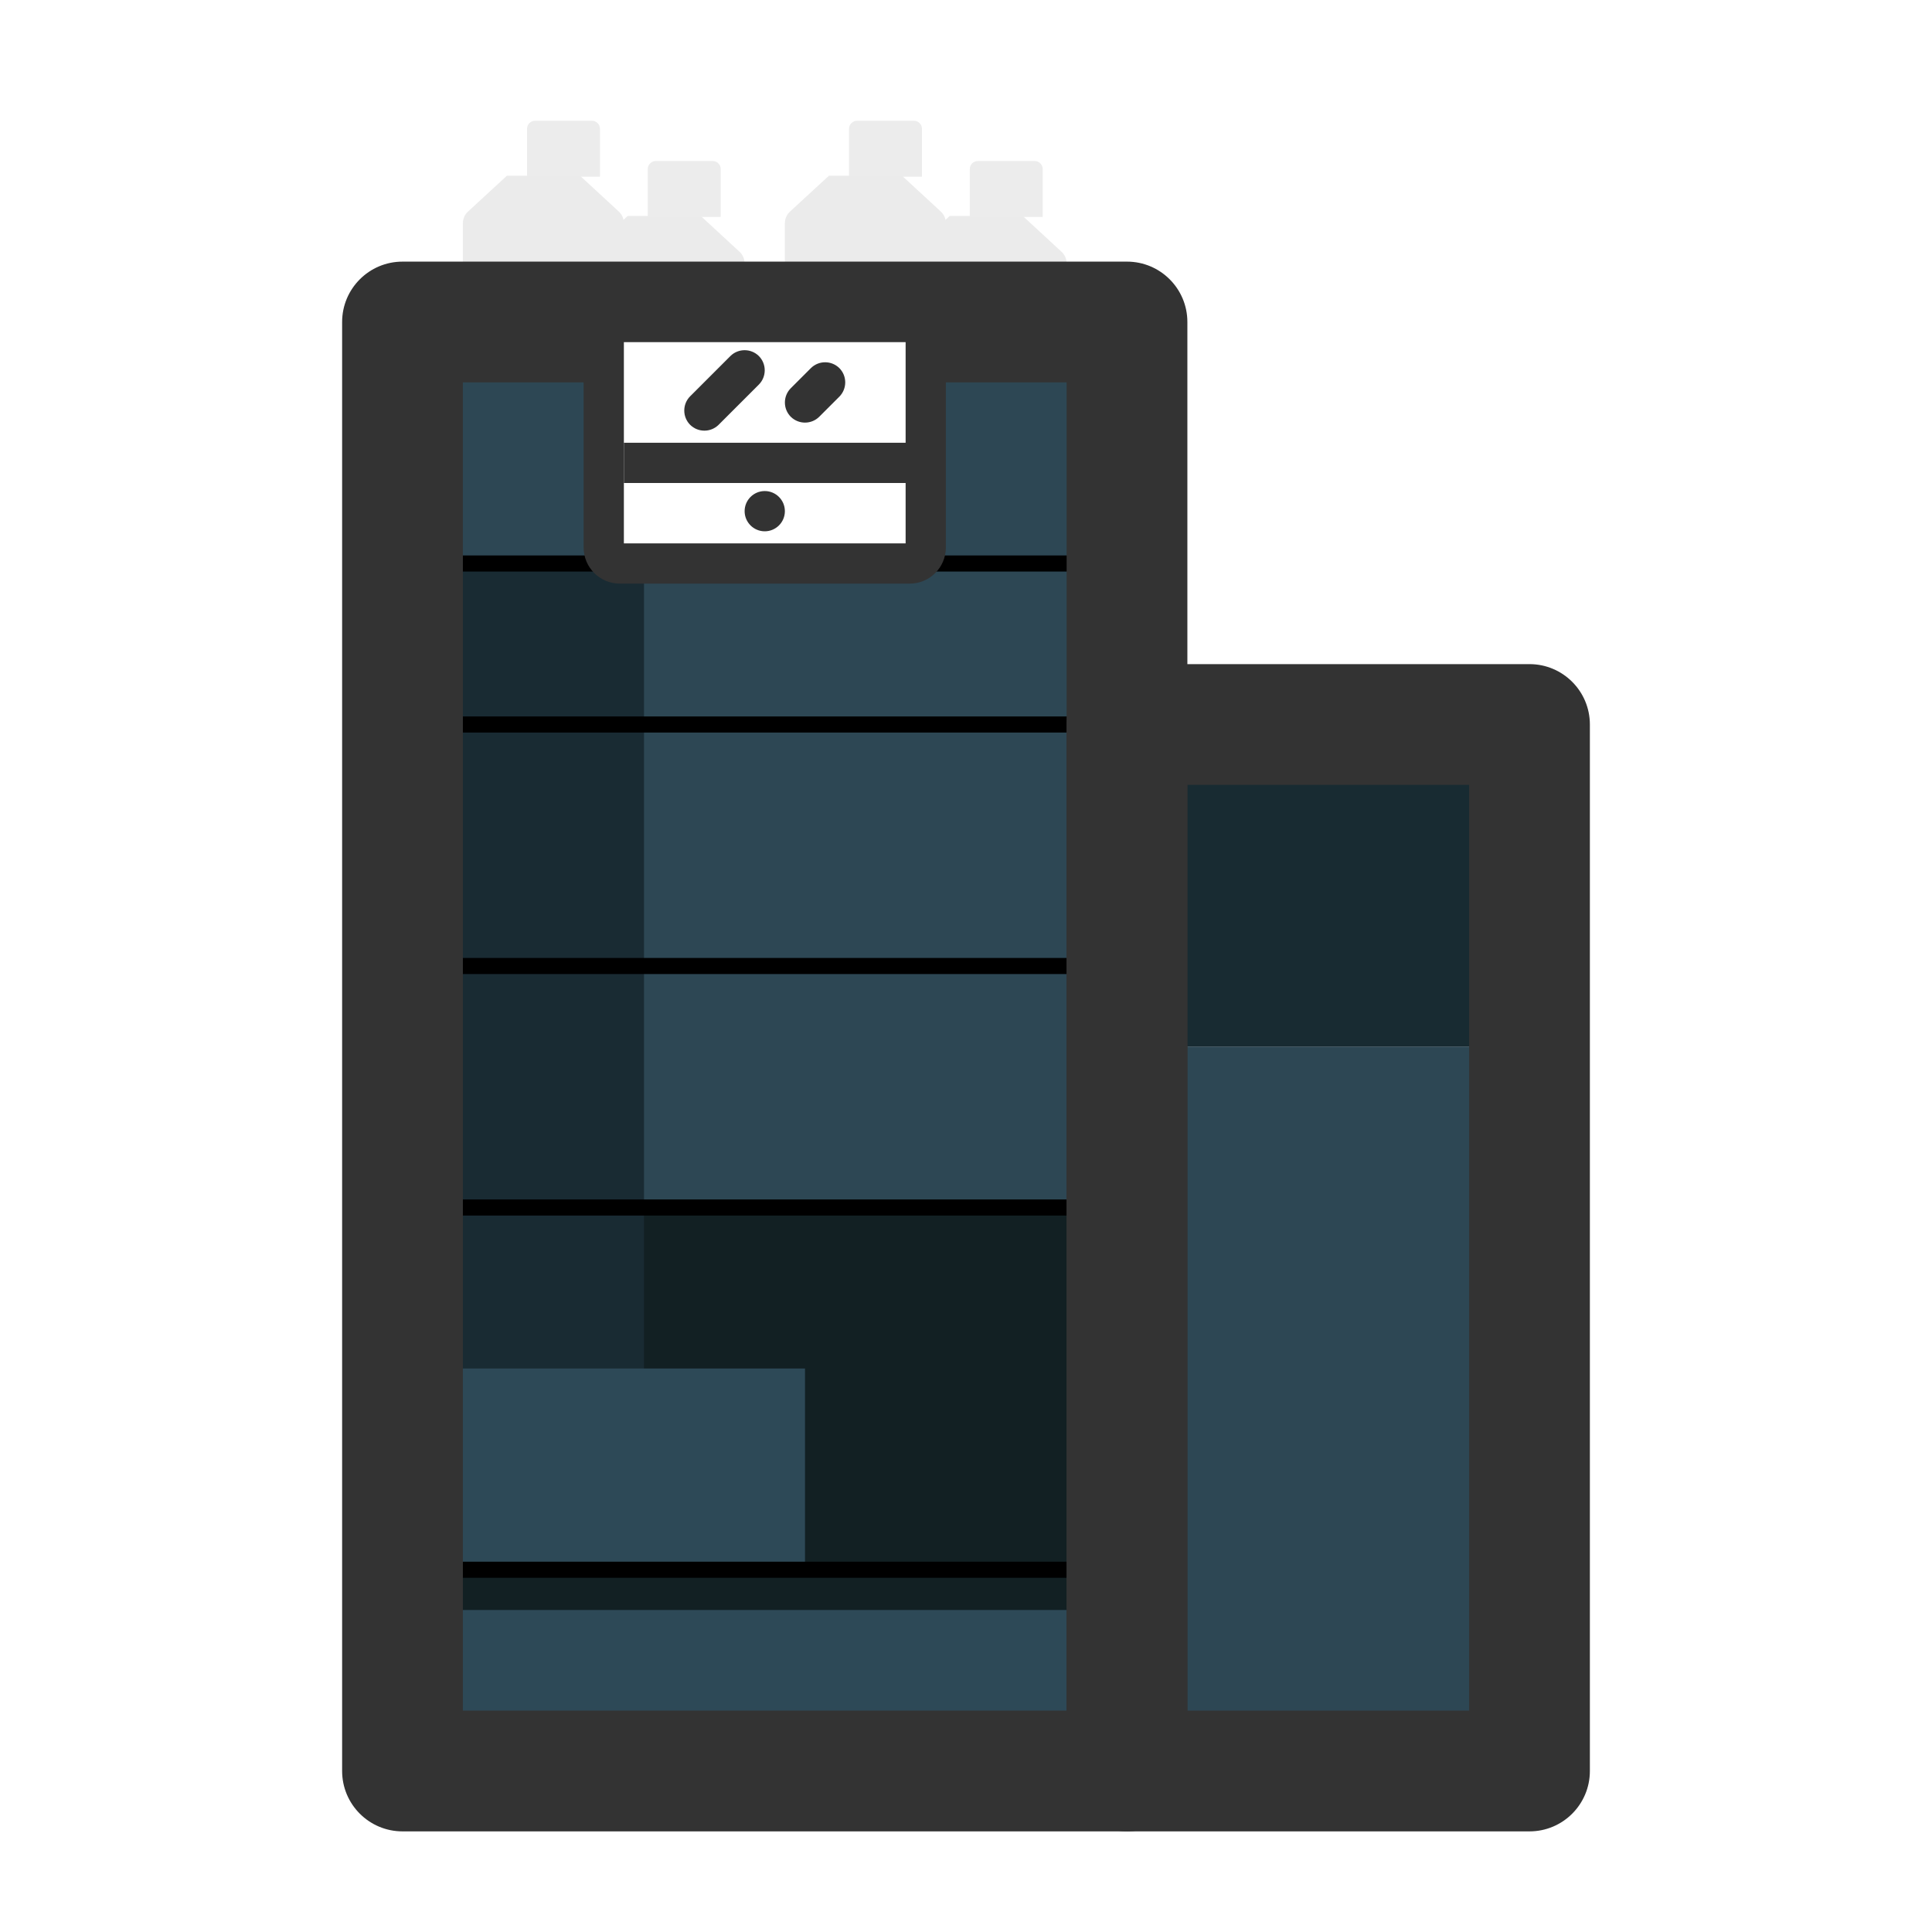 <svg width="24" height="24" viewBox="0 0 24 24" fill="none" xmlns="http://www.w3.org/2000/svg">
<path d="M5 19.5V21.5H14V19.5H5Z" fill="#2D4957"/>
<g filter="url(#filter0_i_3274_1464)">
<path d="M8 2.773V5.074C8 5.184 7.91 5.274 7.8 5.274H6.2C6.09 5.274 6 5.184 6 5.074V2.774C6 2.718 6.023 2.664 6.065 2.627L6.547 2.183H7.455L7.936 2.627C7.977 2.664 8 2.718 8 2.773Z" fill="#EBEBEB"/>
</g>
<path d="M6.547 1.6C6.547 1.545 6.592 1.5 6.647 1.5H7.353C7.408 1.5 7.453 1.545 7.453 1.6V2.195H6.547L6.547 1.6Z" fill="#ECECEC"/>
<g filter="url(#filter1_i_3274_1464)">
<path d="M12 2.773V5.074C12 5.184 11.911 5.274 11.8 5.274H10.2C10.089 5.274 10 5.184 10 5.074V2.774C10 2.718 10.023 2.664 10.065 2.627L10.547 2.183H11.455L11.936 2.627C11.977 2.664 12 2.718 12 2.773Z" fill="#EBEBEB"/>
</g>
<path d="M10.547 1.6C10.547 1.545 10.592 1.5 10.647 1.5H11.353C11.408 1.5 11.453 1.545 11.453 1.6V2.195H10.547L10.547 1.6Z" fill="#ECECEC"/>
<g filter="url(#filter2_i_3274_1464)">
<path d="M9.5 3.273V5.574C9.5 5.684 9.41 5.774 9.3 5.774H7.7C7.59 5.774 7.5 5.684 7.5 5.574V3.274C7.5 3.218 7.523 3.164 7.565 3.127L8.047 2.683H8.955L9.436 3.127C9.477 3.164 9.5 3.218 9.5 3.273Z" fill="#EBEBEB"/>
</g>
<path d="M8.047 2.1C8.047 2.045 8.092 2 8.147 2H8.853C8.908 2 8.953 2.045 8.953 2.1V2.695H8.047L8.047 2.1Z" fill="#ECECEC"/>
<g filter="url(#filter3_i_3274_1464)">
<path d="M13.5 3.273V5.574C13.5 5.684 13.411 5.774 13.3 5.774H11.7C11.589 5.774 11.5 5.684 11.5 5.574V3.274C11.5 3.218 11.523 3.164 11.565 3.127L12.047 2.683H12.955L13.436 3.127C13.477 3.164 13.5 3.218 13.5 3.273Z" fill="#EBEBEB"/>
</g>
<path d="M12.047 2.1C12.047 2.045 12.092 2 12.147 2H12.853C12.908 2 12.953 2.045 12.953 2.1V2.695H12.047L12.047 2.1Z" fill="#ECECEC"/>
<path d="M5 15V20H14V15H5Z" fill="#122023"/>
<path d="M5 12V15H14V12H5Z" fill="#2D4754"/>
<path d="M5 9V12H14V9H5Z" fill="#2D4754"/>
<path d="M5 7V9H14V7H5Z" fill="#2D4754"/>
<path d="M5 4V7H14V4H5Z" fill="#2D4754"/>
<path d="M14 13V22H19V13H14Z" fill="#2D4754"/>
<path d="M14 9V13H19V9H14Z" fill="#182B32"/>
<path d="M5 15V18H8V15H5Z" fill="#192B33"/>
<path d="M5 12V15H8V12H5Z" fill="#192B33"/>
<path d="M5 9V12H8V9H5Z" fill="#192B33"/>
<path d="M5 7V9H8V7H5Z" fill="#192B33"/>
<path d="M5 17V19.5H10V17H5Z" fill="#2D4957"/>
<path fill-rule="evenodd" clip-rule="evenodd" d="M14 19.6H5V19.4H14V19.6Z" fill="black"/>
<path fill-rule="evenodd" clip-rule="evenodd" d="M14 15.1H5V14.9H14V15.1Z" fill="black"/>
<path fill-rule="evenodd" clip-rule="evenodd" d="M14 12.1H5V11.9H14V12.1Z" fill="black"/>
<path fill-rule="evenodd" clip-rule="evenodd" d="M14 9.1H5V8.9H14V9.1Z" fill="black"/>
<path fill-rule="evenodd" clip-rule="evenodd" d="M14 7.1H5V6.9H14V7.1Z" fill="black"/>
<path fill-rule="evenodd" clip-rule="evenodd" d="M4.25 4C4.25 3.586 4.586 3.25 5 3.25H14C14.414 3.25 14.75 3.586 14.75 4V22C14.75 22.414 14.414 22.75 14 22.75H5C4.586 22.75 4.25 22.414 4.25 22V4ZM5.75 4.75V21.25H13.25V4.75H5.75Z" fill="#333333"/>
<path fill-rule="evenodd" clip-rule="evenodd" d="M13.25 9C13.25 8.586 13.586 8.25 14 8.25H19C19.414 8.25 19.75 8.586 19.75 9V22C19.75 22.414 19.414 22.75 19 22.75H14C13.586 22.75 13.25 22.414 13.25 22V9ZM14.75 9.75V21.25H18.25V9.75H14.75Z" fill="#333333"/>
<path d="M7.5 4.2V6.8C7.5 6.91 7.59 7 7.7 7H11.3C11.411 7 11.5 6.91 11.5 6.8V4.2C11.5 4.09 11.411 4 11.3 4H7.7C7.59 4 7.5 4.09 7.5 4.2Z" fill="white"/>
<path fill-rule="evenodd" clip-rule="evenodd" d="M7.75 4.25V6.75H11.25V4.25H7.75ZM7.25 4.2C7.25 3.951 7.451 3.75 7.7 3.75H11.3C11.549 3.75 11.75 3.951 11.75 4.2V6.8C11.75 7.049 11.549 7.25 11.3 7.25H7.7C7.451 7.25 7.25 7.049 7.25 6.8V4.2Z" fill="#333333"/>
<path d="M9.75 6.35C9.75 6.488 9.638 6.6 9.5 6.6C9.362 6.6 9.25 6.488 9.25 6.35C9.25 6.212 9.362 6.1 9.5 6.1C9.638 6.1 9.75 6.212 9.75 6.35Z" fill="#333333"/>
<path fill-rule="evenodd" clip-rule="evenodd" d="M11.258 6H7.75V5.5H11.258V6Z" fill="#333333"/>
<path fill-rule="evenodd" clip-rule="evenodd" d="M9.427 4.423C9.524 4.521 9.524 4.679 9.427 4.777L8.927 5.277C8.829 5.374 8.671 5.374 8.573 5.277C8.476 5.179 8.476 5.021 8.573 4.923L9.073 4.423C9.171 4.326 9.329 4.326 9.427 4.423Z" fill="#333333"/>
<path fill-rule="evenodd" clip-rule="evenodd" d="M10.427 4.573C10.524 4.671 10.524 4.829 10.427 4.927L10.177 5.177C10.079 5.274 9.921 5.274 9.823 5.177C9.726 5.079 9.726 4.921 9.823 4.823L10.073 4.573C10.171 4.476 10.329 4.476 10.427 4.573Z" fill="#333333"/>
<defs>
<filter id="filter0_i_3274_1464" x="5.75" y="2.183" width="2.25" height="3.091" filterUnits="userSpaceOnUse" color-interpolation-filters="sRGB">
<feFlood flood-opacity="0" result="BackgroundImageFix"/>
<feBlend mode="normal" in="SourceGraphic" in2="BackgroundImageFix" result="shape"/>
<feColorMatrix in="SourceAlpha" type="matrix" values="0 0 0 0 0 0 0 0 0 0 0 0 0 0 0 0 0 0 127 0" result="hardAlpha"/>
<feOffset dx="-0.25"/>
<feGaussianBlur stdDeviation="0.25"/>
<feComposite in2="hardAlpha" operator="arithmetic" k2="-1" k3="1"/>
<feColorMatrix type="matrix" values="0 0 0 0 0 0 0 0 0 0 0 0 0 0 0 0 0 0 0.25 0"/>
<feBlend mode="normal" in2="shape" result="effect1_innerShadow_3274_1464"/>
</filter>
<filter id="filter1_i_3274_1464" x="9.75" y="2.183" width="2.25" height="3.091" filterUnits="userSpaceOnUse" color-interpolation-filters="sRGB">
<feFlood flood-opacity="0" result="BackgroundImageFix"/>
<feBlend mode="normal" in="SourceGraphic" in2="BackgroundImageFix" result="shape"/>
<feColorMatrix in="SourceAlpha" type="matrix" values="0 0 0 0 0 0 0 0 0 0 0 0 0 0 0 0 0 0 127 0" result="hardAlpha"/>
<feOffset dx="-0.25"/>
<feGaussianBlur stdDeviation="0.25"/>
<feComposite in2="hardAlpha" operator="arithmetic" k2="-1" k3="1"/>
<feColorMatrix type="matrix" values="0 0 0 0 0 0 0 0 0 0 0 0 0 0 0 0 0 0 0.25 0"/>
<feBlend mode="normal" in2="shape" result="effect1_innerShadow_3274_1464"/>
</filter>
<filter id="filter2_i_3274_1464" x="7.25" y="2.683" width="2.25" height="3.091" filterUnits="userSpaceOnUse" color-interpolation-filters="sRGB">
<feFlood flood-opacity="0" result="BackgroundImageFix"/>
<feBlend mode="normal" in="SourceGraphic" in2="BackgroundImageFix" result="shape"/>
<feColorMatrix in="SourceAlpha" type="matrix" values="0 0 0 0 0 0 0 0 0 0 0 0 0 0 0 0 0 0 127 0" result="hardAlpha"/>
<feOffset dx="-0.25"/>
<feGaussianBlur stdDeviation="0.25"/>
<feComposite in2="hardAlpha" operator="arithmetic" k2="-1" k3="1"/>
<feColorMatrix type="matrix" values="0 0 0 0 0 0 0 0 0 0 0 0 0 0 0 0 0 0 0.25 0"/>
<feBlend mode="normal" in2="shape" result="effect1_innerShadow_3274_1464"/>
</filter>
<filter id="filter3_i_3274_1464" x="11.25" y="2.683" width="2.25" height="3.091" filterUnits="userSpaceOnUse" color-interpolation-filters="sRGB">
<feFlood flood-opacity="0" result="BackgroundImageFix"/>
<feBlend mode="normal" in="SourceGraphic" in2="BackgroundImageFix" result="shape"/>
<feColorMatrix in="SourceAlpha" type="matrix" values="0 0 0 0 0 0 0 0 0 0 0 0 0 0 0 0 0 0 127 0" result="hardAlpha"/>
<feOffset dx="-0.25"/>
<feGaussianBlur stdDeviation="0.25"/>
<feComposite in2="hardAlpha" operator="arithmetic" k2="-1" k3="1"/>
<feColorMatrix type="matrix" values="0 0 0 0 0 0 0 0 0 0 0 0 0 0 0 0 0 0 0.25 0"/>
<feBlend mode="normal" in2="shape" result="effect1_innerShadow_3274_1464"/>
</filter>
</defs>
</svg>
